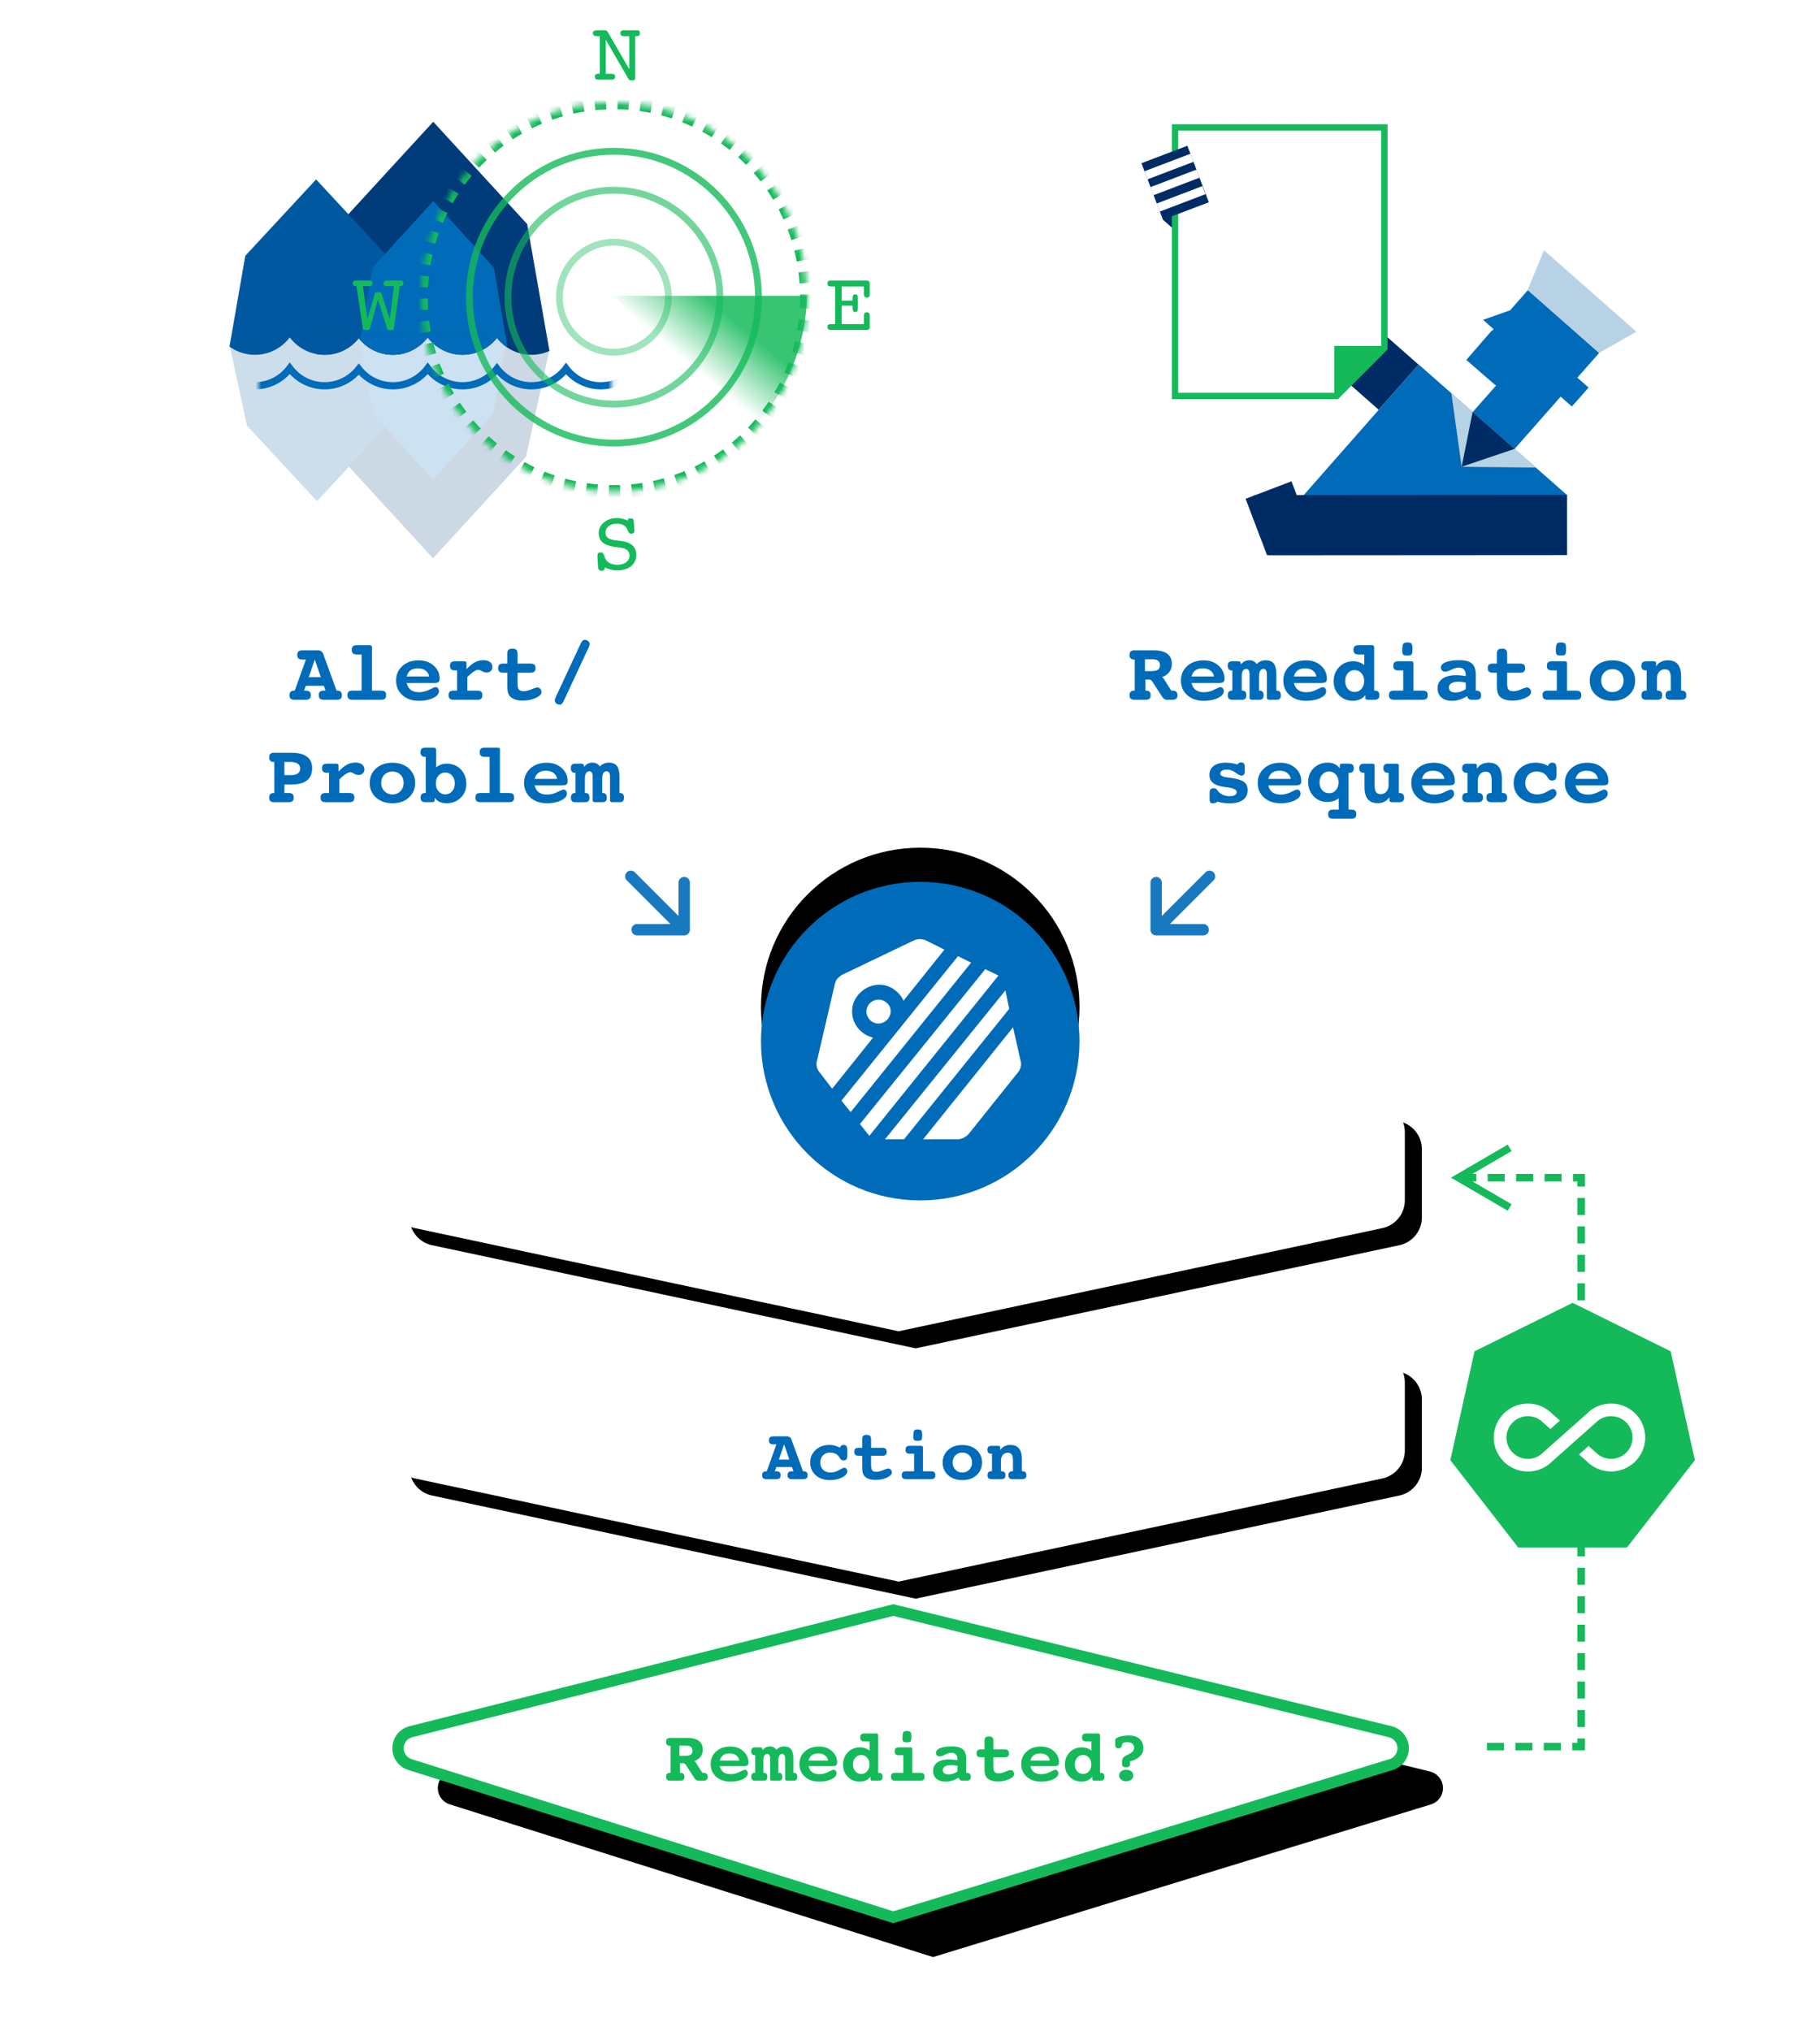 <svg xmlns="http://www.w3.org/2000/svg" xmlns:xlink="http://www.w3.org/1999/xlink" width="320" height="357" xmlns:v="https://vecta.io/nano"><style><![CDATA[.B{fill:#fff}.C{fill-rule:nonzero}.D{fill:#006bb8}.E{fill:#14ba5a}.F{stroke:#14ba5a}.G{stroke-width:1.267}]]></style><defs><path d="M12 0h168a5 5 0 0 1 5 5v11.982a5 5 0 0 1-3.958 4.89L96 40 10.958 21.872A5 5 0 0 1 7 16.982V5a5 5 0 0 1 5-5z" id="A"/><filter x="-19.4%" y="-86.2%" width="142.1%" height="287.5%" id="B"><feOffset dx="3" dy="3" in="SourceAlpha"/><feGaussianBlur stdDeviation="12"/><feColorMatrix values="0 0 0 0 0.035   0 0 0 0 0.2   0 0 0 0 0.314  0 0 0 0.2 0"/></filter><path d="M12 44h168a5 5 0 0 1 5 5v11.982a5 5 0 0 1-3.958 4.89L96 84 10.958 65.872A5 5 0 0 1 7 60.982V49a5 5 0 0 1 5-5z" id="C"/><path d="M95.058 89l87.362 21.382a3 3 0 0 1 .166 5.782L95.058 143l-84.977-26.844a3 3 0 0 1 .17-5.77L95.058 89z" id="D"/><filter x="-10.1%" y="-51.0%" width="127.3%" height="227.9%" id="E"><feMorphology radius="1" operator="dilate" in="SourceAlpha"/><feOffset dx="7" dy="7"/><feGaussianBlur stdDeviation="10"/><feComposite in2="SourceAlpha" operator="out"/><feColorMatrix values="0 0 0 0 0.035   0 0 0 0 0.2   0 0 0 0 0.314  0 0 0 0.11 0"/></filter><path id="F" d="M0 0h62.093v18.374H0z"/><ellipse id="G" cx="33.941" cy="34.235" rx="33.932" ry="34.235"/><mask id="H" x="0" y="0" width="67.863" height="68.47" class="B"><use xlink:href="#G"/></mask><linearGradient x1="38.773%" y1="50%" x2="68.262%" y2="25.142%" id="I"><stop stop-color="#14ba5a" stop-opacity="0" offset="0%"/><stop stop-color="#14ba5a" offset="100%"/></linearGradient><circle id="J" cx="28.8" cy="28" r="28"/><filter x="-56.2%" y="-67.0%" width="212.5%" height="212.5%" id="K"><feOffset dy="-6" in="SourceAlpha"/><feGaussianBlur stdDeviation="9.5"/><feColorMatrix values="0 0 0 0 0   0 0 0 0 0.42   0 0 0 0 0.722  0 0 0 0.113 0"/></filter><path id="L" d="M.32 0h53.76v55.68H.32z"/><path id="M" d="M.04.136c2.483 0 4.684 1.185 6.087 3.014C7.529 1.321 9.731.136 12.214.136s4.684 1.185 6.087 3.014C19.703 1.321 21.904.136 24.388.136c2.503 0 4.719 1.204 6.12 3.059C31.908 1.34 34.125.136 36.628.136a7.65 7.65 0 0 1 6.012 2.915C44.046 1.277 46.215.136 48.654.136c2.499 0 4.713 1.2 6.113 3.05 1.401-1.85 3.614-3.05 6.113-3.05a7.65 7.65 0 0 1 6.129 3.071c1.4-1.862 3.621-3.071 6.129-3.071 2.483 0 4.684 1.185 6.087 3.014C80.628 1.321 82.83.136 85.313.136S89.997 1.321 91.4 3.15C92.802 1.321 95.004.136 97.487.136c2.503 0 4.719 1.204 6.12 3.059 1.4-1.854 3.617-3.059 6.12-3.059 2.439 0 4.607 1.141 6.013 2.915 1.405-1.774 3.574-2.915 6.013-2.915 2.499 0 4.712 1.2 6.114 3.05 1.401-1.85 3.614-3.05 6.113-3.05 2.466 0 4.655 1.168 6.059 2.977 1.404-1.808 3.593-2.977 6.059-2.977 2.483 0 4.684 1.185 6.087 3.014 1.402-1.829 3.603-3.014 6.087-3.014s4.684 1.185 6.087 3.014c1.403-1.829 3.604-3.014 6.087-3.014 2.504 0 4.72 1.204 6.121 3.059 1.4-1.854 3.617-3.059 6.12-3.059 2.439 0 4.607 1.141 6.013 2.915 1.405-1.774 3.574-2.915 6.013-2.915 2.499 0 4.713 1.2 6.113 3.05 1.401-1.85 3.614-3.05 6.114-3.05"/></defs><g transform="translate(22)" fill="none" fill-rule="evenodd"><g transform="translate(40 194)" class="C"><use fill="#000" filter="url(#B)" xlink:href="#A"/><use xlink:href="#A" class="B"/><path d="M202.434 112.335v1.33h-3v-1.33h3zm5 0v1.33h-3v-1.33h3zm5 0v1.33h-3v-1.33h3zm4.231-.769v2.099h-2.231v-1.33h.901v-.769h1.33zm0-5v3h-1.33v-3h1.33zm0-5v3h-1.33v-3h1.33zm0-5v3h-1.33v-3h1.33zm0-5v3h-1.33v-3h1.33zm0-5v3h-1.33v-3h1.33zm0-5v3h-1.33v-3h1.33zm0-5v3h-1.33v-3h1.33zm0-5v3h-1.33v-3h1.33zm0-5v3h-1.33v-3h1.33zm0-5v3h-1.33v-3h1.33zm0-5v3h-1.33v-3h1.33zm0-5v3h-1.33v-3h1.33zm0-5v3h-1.33v-3h1.33zm0-5v3h-1.33v-3h1.33zm0-5v3h-1.33v-3h1.33zm0-5v3h-1.33v-3h1.33zm0-5v3h-1.33v-3h1.33zm0-5v3h-1.33v-3h1.33zm0-5v3h-1.33v-3h1.33zm-13.562-9.383l.669 1.149-6.874 4.003h.668v1.33h-.665l6.871 4.003-.669 1.149L193.116 13l9.986-5.817zm13.562 5.152v2.231h-1.33v-.901h-.769v-1.33h2.099zm-4.099 0v1.33h-3v-1.33h3zm-5 0v1.33h-3v-1.33h3zm-5 0v1.33h-3v-1.33h3z" class="E"/><use fill="#000" filter="url(#B)" xlink:href="#C"/><use xlink:href="#C" class="B"/><path d="M214.5 35l17.243 8.517L236 62.653 224.066 78H204.93L193 62.653l4.257-19.136z" class="E"/><path d="M221.276 52.711c-1.597 0-3.106.621-4.182 1.697l-7.798 6.922a3.73 3.73 0 0 1-2.662 1.098c-2.074 0-3.761-1.675-3.761-3.749s1.686-3.749 3.761-3.749a3.77 3.77 0 0 1 2.707 1.143l1.254 1.109 1.675-1.486-1.398-1.231c-1.131-1.131-2.64-1.753-4.238-1.753-3.306 0-5.99 2.684-5.99 5.968s2.684 5.968 5.99 5.968c1.597 0 3.106-.621 4.182-1.697l7.798-6.922a3.73 3.73 0 0 1 2.662-1.098c2.074 0 3.761 1.675 3.761 3.749s-1.686 3.749-3.761 3.749c-.998 0-1.952-.388-2.707-1.143l-1.265-1.12-1.675 1.486 1.409 1.242c1.131 1.12 2.629 1.742 4.238 1.742 3.306 0 5.99-2.673 5.99-5.968s-2.684-5.957-5.99-5.957h0z" class="B"/><use fill="#000" filter="url(#E)" xlink:href="#D"/><use stroke-width="2" xlink:href="#D" class="B F"/><path d="M57.545 119c.288 0 .492-.055.613-.165s.181-.29.181-.54c0-.224-.058-.395-.175-.511s-.289-.175-.517-.175h0-.102v-1.676h.597a.44.44 0 0 1 .241.073c.076.049.144.12.203.213h0l1.555 2.393.019.013c.161.25.385.375.673.375h.781c.288 0 .494-.055.619-.165s.187-.29.187-.54c0-.229-.062-.4-.187-.514s-.31-.171-.555-.171h0-.197l-1.035-1.638-.044-.063c-.106-.178-.214-.3-.324-.368.478-.165.845-.421 1.101-.768s.384-.757.384-1.231c0-.681-.231-1.197-.692-1.546s-1.14-.524-2.038-.524h0-2.926c-.279 0-.481.056-.606.168s-.187.291-.187.536c0 .224.059.397.178.517s.288.181.508.181h.108v4.735h-.108c-.224 0-.395.058-.511.175s-.175.287-.175.511c0 .25.061.43.184.54s.326.165.609.165h1.638zm.781-4.367h-.857v-1.796h1.066c.427 0 .737.071.93.213s.289.371.289.689-.106.551-.317.689-.582.206-1.111.206h0zm8.087 4.526c.868 0 1.595-.144 2.184-.432s.882-.631.882-1.028c0-.182-.05-.331-.149-.448a.48.48 0 0 0-.384-.175c-.106 0-.415.128-.927.384s-1.03.384-1.555.384-.945-.116-1.26-.349-.528-.584-.638-1.054h4.094c.377 0 .625-.047.746-.14s.181-.264.181-.514c0-.783-.3-1.444-.901-1.984s-1.358-.809-2.272-.809c-1.024 0-1.857.288-2.498.863s-.962 1.314-.962 2.215.321 1.646.962 2.222 1.474.863 2.498.863zm1.574-3.707h-3.421c.11-.415.306-.725.587-.93s.653-.308 1.114-.308c.478 0 .866.108 1.165.324s.483.521.555.914h0zM72.22 119c.25 0 .427-.054.533-.162s.159-.289.159-.543c0-.229-.05-.4-.149-.514s-.249-.171-.448-.171h0-.095v-2.222c0-.347.06-.616.181-.806a.56.56 0 0 1 .498-.286c.169 0 .296.07.381.209s.127.351.127.635h0v3.586c0 .085.034.151.102.2s.159.073.273.073h1.079c.25 0 .427-.054.533-.162s.159-.289.159-.543c0-.224-.051-.395-.152-.511s-.25-.175-.444-.175h0-.095v-2.222c0-.351.058-.621.175-.809s.28-.282.492-.282a.43.43 0 0 1 .387.209c.089.14.133.351.133.635h0v3.586c0 .085.032.151.095.2s.152.073.267.073h1.079c.25 0 .426-.054.53-.162s.156-.289.156-.543c0-.224-.05-.395-.149-.511s-.249-.175-.448-.175h0-.089v-2.406c0-.8-.127-1.37-.381-1.711s-.669-.511-1.244-.511c-.267 0-.516.05-.749.149s-.438.244-.616.435c-.135-.199-.294-.346-.476-.441s-.396-.143-.641-.143c-.271 0-.516.056-.736.168s-.408.276-.565.492c0-.199-.031-.333-.092-.403s-.179-.105-.352-.105h0-.857c-.25 0-.428.054-.536.162s-.162.285-.162.53c0 .224.052.397.156.517s.255.181.454.181h.089v3.085h-.089c-.199 0-.348.058-.448.175s-.149.287-.149.511c0 .25.053.43.159.54s.281.165.527.165h1.441zm9.794.159c.868 0 1.595-.144 2.184-.432s.882-.631.882-1.028c0-.182-.05-.331-.149-.448a.48.48 0 0 0-.384-.175c-.106 0-.415.128-.927.384s-1.03.384-1.555.384-.945-.116-1.26-.349-.528-.584-.638-1.054h4.094c.377 0 .625-.047.746-.14s.181-.264.181-.514c0-.783-.3-1.444-.901-1.984s-1.358-.809-2.272-.809c-1.024 0-1.857.288-2.498.863s-.962 1.314-.962 2.215.321 1.646.962 2.222 1.474.863 2.498.863zm1.574-3.707h-3.421c.11-.415.306-.725.587-.93s.653-.308 1.114-.308c.478 0 .866.108 1.165.324s.483.521.555.914h0zm5.561 3.707c.406 0 .772-.075 1.098-.225a2.02 2.02 0 0 0 .8-.651h0v.444c0 .085.033.151.098.2s.16.073.282.073h.971c.288 0 .492-.055.613-.165s.181-.29.181-.54c0-.224-.057-.395-.171-.511s-.286-.175-.514-.175h0-.108v-6.5c0-.161-.026-.271-.079-.33s-.151-.089-.295-.089h0-1.974c-.292 0-.499.055-.622.165s-.184.29-.184.54.061.424.184.536.33.168.622.168h.844v1.606a2.78 2.78 0 0 0-.784-.422c-.286-.099-.579-.149-.879-.149-.872 0-1.59.29-2.155.87s-.847 1.31-.847 2.19c0 .846.279 1.552.838 2.117s1.253.847 2.082.847zm.273-1.352a1.31 1.31 0 0 1-1.035-.467c-.271-.311-.406-.712-.406-1.203 0-.478.136-.873.409-1.184s.617-.467 1.031-.467a1.32 1.32 0 0 1 1.035.47c.275.313.413.707.413 1.181 0 .487-.136.887-.409 1.2s-.619.47-1.038.47zm8.036-5.554c.339 0 .553-.052.644-.156s.136-.371.136-.803c0-.449-.051-.732-.152-.851s-.307-.178-.616-.178c-.334 0-.55.074-.647.222s-.146.493-.146 1.035c0 .292.048.487.143.584s.308.146.638.146zM99.75 119c.288 0 .494-.055.619-.165s.187-.29.187-.54-.061-.421-.184-.527-.33-.159-.622-.159h0-1.365v-4.202c0-.085-.032-.151-.095-.2s-.154-.073-.273-.073h0-1.911c-.292 0-.497.053-.616.159s-.178.284-.178.533.061.428.184.536.326.162.609.162h.717v3.085h-1.365c-.296 0-.505.053-.625.159s-.181.281-.181.527.062.43.187.54.331.165.619.165h4.291zm4.5.159c.402 0 .8-.061 1.193-.184a4.37 4.37 0 0 0 1.117-.533c.068.212.153.358.257.438s.261.121.473.121h.597c.288 0 .494-.054.619-.162s.187-.285.187-.53c0-.224-.06-.397-.181-.517s-.295-.181-.524-.181h0-.102v-2.355c0-.829-.195-1.418-.584-1.765s-1.035-.521-1.936-.521c-.863 0-1.546.101-2.047.302s-.752.473-.752.816c0 .19.061.344.184.46s.284.175.482.175.522-.104.955-.311.79-.311 1.07-.311c.36 0 .632.099.816.298s.276.489.276.87h0v.121l-.768-.102-.647-.032c-.91 0-1.617.176-2.12.527s-.755.844-.755 1.479c0 .588.195 1.052.584 1.39s.925.508 1.606.508zm.514-1.276c-.317 0-.561-.065-.73-.194s-.254-.316-.254-.562c0-.275.132-.491.397-.647s.629-.235 1.095-.235a3.83 3.83 0 0 1 .495.035l.584.105v.978c-.25.178-.504.309-.762.394s-.533.127-.825.127zm8.652 1.244c.749 0 1.419-.134 2.009-.403s.885-.566.885-.892c0-.195-.062-.361-.187-.498s-.274-.206-.448-.206c-.152 0-.453.095-.901.286s-.838.286-1.168.286c-.351 0-.597-.085-.736-.254s-.209-.482-.209-.939h0v-1.625h1.936c.288 0 .494-.055.619-.165s.187-.29.187-.54-.061-.421-.184-.527-.33-.159-.622-.159h0-1.936v-1.485c0-.292-.06-.497-.181-.616s-.321-.178-.6-.178-.479.059-.6.178-.181.324-.181.616h0v1.485h-.597c-.292 0-.497.052-.616.156s-.178.28-.178.53.06.43.181.54.325.165.613.165h.597v1.765c0 .554.03.95.089 1.187s.159.44.298.609c.19.22.451.389.781.508s.713.178 1.149.178zm7.604.032c.868 0 1.595-.144 2.184-.432s.882-.631.882-1.028c0-.182-.05-.331-.149-.448a.48.48 0 0 0-.384-.175c-.106 0-.415.128-.927.384s-1.03.384-1.555.384-.945-.116-1.26-.349-.528-.584-.638-1.054h4.094c.377 0 .625-.047.746-.14s.181-.264.181-.514c0-.783-.3-1.444-.901-1.984s-1.358-.809-2.272-.809c-1.024 0-1.857.288-2.498.863s-.962 1.314-.962 2.215.321 1.646.962 2.222 1.474.863 2.498.863zm1.574-3.707h-3.421c.11-.415.306-.725.587-.93s.653-.308 1.114-.308c.478 0 .866.108 1.165.324s.483.521.555.914h0zm5.561 3.707c.406 0 .772-.075 1.098-.225a2.02 2.02 0 0 0 .8-.651h0v.444c0 .085.033.151.098.2s.16.073.282.073h.971c.288 0 .492-.055.613-.165s.181-.29.181-.54c0-.224-.057-.395-.171-.511s-.286-.175-.514-.175h0-.108v-6.5c0-.161-.026-.271-.079-.33s-.151-.089-.295-.089h0-1.974c-.292 0-.499.055-.622.165s-.184.29-.184.54.061.424.184.536.33.168.622.168h.844v1.606a2.78 2.78 0 0 0-.784-.422c-.286-.099-.579-.149-.879-.149-.872 0-1.59.29-2.155.87s-.847 1.31-.847 2.19c0 .846.279 1.552.838 2.117s1.253.847 2.082.847zm.273-1.352a1.31 1.31 0 0 1-1.035-.467c-.271-.311-.406-.712-.406-1.203 0-.478.136-.873.409-1.184s.617-.467 1.031-.467a1.32 1.32 0 0 1 1.035.47c.275.313.413.707.413 1.181 0 .487-.136.887-.409 1.2s-.619.47-1.038.47zm7.554-1.162c.22 0 .392-.05.517-.149s.187-.236.187-.409h0v-.495c.753-.19 1.332-.483 1.736-.879s.606-.869.606-1.419c0-.694-.223-1.242-.67-1.644s-1.057-.603-1.831-.603c-.681 0-1.259.08-1.733.241s-.711.358-.711.59h0v.806c0 .216.043.373.13.473s.221.149.403.149c.195 0 .341-.038.438-.114s.174-.237.229-.482c.042-.199.13-.329.263-.39s.365-.092.695-.092c.36 0 .643.09.851.27s.311.424.311.733c0 .436-.322.808-.965 1.117l-.413.209c-.288.152-.483.307-.587.463s-.156.391-.156.705h0v.375a.48.48 0 0 0 .187.4c.125.097.295.146.511.146zm.032 2.444c.368 0 .668-.094.898-.282s.346-.431.346-.727-.114-.543-.343-.727-.529-.276-.901-.276-.672.092-.898.276a.89.89 0 0 0-.34.727.9.9 0 0 0 .343.727c.229.188.527.282.895.282z" class="E"/><path d="M74.451 66c.288 0 .494-.055.619-.165s.187-.29.187-.54c0-.241-.062-.416-.187-.524s-.331-.162-.619-.162h0-.222l.273-.743h2.742l.26.743h-.222c-.292 0-.499.053-.622.159s-.184.281-.184.527c0 .254.061.435.184.543s.33.162.622.162h1.911c.288 0 .494-.055.619-.165s.187-.29.187-.54c0-.224-.059-.395-.178-.511s-.292-.175-.521-.175h0-.108l-2.012-5.51v-.019c-.152-.406-.417-.609-.793-.609h0-2.38c-.288 0-.494.055-.619.165s-.187.29-.187.54.062.423.187.533.331.165.619.165h.508l-1.701 4.735h-.108c-.229 0-.402.058-.521.175s-.178.287-.178.511c0 .25.061.43.184.54s.33.165.622.165h1.638zm2.336-3.447h-1.841l.92-2.679.92 2.679zm7.128 3.605c.829 0 1.546-.157 2.149-.47s.905-.669.905-1.066c0-.182-.052-.333-.156-.454s-.234-.181-.39-.181c-.11 0-.412.139-.905.416s-.989.416-1.489.416c-.55 0-.988-.161-1.314-.482s-.489-.747-.489-1.276c0-.504.158-.917.473-1.241s.72-.486 1.216-.486c.398 0 .734.069 1.009.206s.497.35.667.638c.118.203.231.341.336.413s.237.108.394.108c.22 0 .383-.061.489-.184s.159-.313.159-.571h0v-1.041c0-.339-.049-.577-.146-.714s-.26-.206-.489-.206c-.169 0-.308.041-.416.124s-.187.206-.238.371c-.305-.169-.611-.294-.92-.375s-.626-.121-.952-.121c-.965 0-1.765.294-2.399.882s-.952 1.325-.952 2.209c0 .906.321 1.646.962 2.222s1.474.863 2.498.863zm7.998-.032c.749 0 1.419-.134 2.009-.403s.885-.566.885-.892c0-.195-.062-.361-.187-.498s-.274-.206-.448-.206c-.152 0-.453.095-.901.286s-.838.286-1.168.286c-.351 0-.597-.085-.736-.254s-.209-.482-.209-.939h0V61.88h1.936c.288 0 .494-.055.619-.165s.187-.29.187-.54-.061-.421-.184-.527-.33-.159-.622-.159h0-1.936v-1.485c0-.292-.06-.497-.181-.616s-.321-.178-.6-.178-.479.059-.6.178-.181.324-.181.616h0v1.485H89c-.292 0-.497.052-.616.156s-.178.28-.178.53.06.43.181.54.325.165.613.165h.597v1.765c0 .554.03.95.089 1.187s.159.44.298.609c.19.22.451.389.781.508s.713.178 1.149.178zm7.446-6.875c.339 0 .553-.052.644-.156s.136-.371.136-.803c0-.449-.051-.732-.152-.851s-.307-.178-.616-.178c-.334 0-.55.074-.647.222s-.146.493-.146 1.035c0 .292.048.487.143.584s.308.146.638.146zM101.651 66c.288 0 .494-.055.619-.165s.187-.29.187-.54-.061-.421-.184-.527-.33-.159-.622-.159h0-1.365v-4.202c0-.085-.032-.151-.095-.2s-.154-.073-.273-.073h0-1.911c-.292 0-.497.053-.616.159s-.178.284-.178.533.061.428.184.536.326.162.609.162h.717v3.085H97.36c-.296 0-.505.053-.625.159s-.181.281-.181.527.062.43.187.54.331.165.619.165h4.291zm5.548.159c1.028 0 1.862-.288 2.501-.863s.958-1.316.958-2.222-.319-1.64-.958-2.215-1.473-.863-2.501-.863c-1.02 0-1.85.288-2.491.863s-.962 1.314-.962 2.215.319 1.646.958 2.222 1.471.863 2.495.863zm0-1.339c-.495 0-.902-.166-1.222-.498s-.479-.752-.479-1.26.16-.917.479-1.241.727-.486 1.222-.486.909.162 1.228.486.479.737.479 1.241-.161.928-.482 1.26-.73.498-1.225.498zM113.991 66c.284 0 .487-.055.609-.165s.184-.29.184-.54c0-.233-.059-.407-.178-.524s-.298-.175-.54-.175h0-.076v-1.834c0-.423.111-.763.333-1.019s.509-.384.86-.384c.33 0 .566.107.708.321s.213.574.213 1.082h0v1.834h-.076c-.241 0-.422.058-.543.175s-.181.291-.181.524c0 .25.062.43.187.54s.329.165.613.165h1.562c.288 0 .492-.055.613-.165s.181-.29.181-.54c0-.233-.059-.407-.178-.524s-.296-.175-.533-.175h0-.083v-2.12c0-.842-.166-1.468-.498-1.879s-.837-.616-1.514-.616a2.28 2.28 0 0 0-1.051.232c-.303.154-.551.384-.746.689h0v-.495c0-.089-.031-.157-.092-.203s-.151-.07-.27-.07h0-1.079c-.292 0-.499.055-.622.165s-.184.29-.184.54c0 .224.059.395.178.511s.292.175.521.175h.108v3.072h-.076c-.241 0-.421.058-.54.175s-.178.291-.178.524c0 .25.061.43.184.54s.326.165.609.165h1.574z" class="D"/></g><g transform="translate(0 21.4)"><g class="C"><path d="M54.173 0l16.514 17.989 3.92 22.29a7.61 7.61 0 0 1-3.169.686c-2.466 0-4.655-1.168-6.059-2.977-1.404 1.808-3.593 2.977-6.059 2.977-2.499 0-4.712-1.2-6.113-3.05-1.402 1.85-3.614 3.05-6.114 3.05-2.439 0-4.608-1.141-6.013-2.915-1.406 1.774-3.574 2.915-6.013 2.915-.487 0-.964-.046-1.425-.133l4.017-22.844L54.173 0z" fill="#003b7a"/><path d="M33.581 10.138l12.449 13.42 2.994 17.162c-.616.161-1.263.246-1.93.246-2.439 0-4.608-1.141-6.013-2.915-1.406 1.774-3.574 2.915-6.013 2.915-2.503 0-4.72-1.204-6.12-3.059-1.401 1.854-3.617 3.059-6.12 3.059a7.61 7.61 0 0 1-4.48-1.45l2.784-15.958 12.448-13.42z" fill="#0058a0"/><path d="M54.173 13.939l10.671 11.707 2.383 14.055a7.75 7.75 0 0 1-1.847-1.713c-1.404 1.808-3.593 2.977-6.059 2.977-2.499 0-4.712-1.2-6.113-3.05-1.402 1.85-3.614 3.05-6.114 3.05-2.291 0-4.344-1.007-5.749-2.6l2.158-12.719 10.67-11.707z" class="D"/><g opacity=".2"><path fill="#003b7a" d="M54.128 76.727L37.78 58.918 33.742 37.21h29.459l11.405 2.901-4.129 18.808z"/><path fill="#0058a0" d="M33.742 66.691L21.418 53.405l-3.07-14.215 8.554-1.981H49.11l-3.044 16.195z"/><path d="M54.128 62.928l-10.563-11.59-2.609-14.128h26.345l-2.609 14.128z" class="D"/></g></g><g transform="translate(23.443 33.975)"><mask id="N" class="B"><use xlink:href="#F"/></mask><g mask="url(#N)" class="G"><g transform="matrix(1 0 0 -1 -98.102 12.566)"><g stroke="#006bb8"><use xlink:href="#M"/></g></g></g></g><g transform="translate(0 39.678)"><mask id="O" class="B"><use xlink:href="#H" href="#F"/></mask><g mask="url(#O)" class="G"><g transform="matrix(1 0 0 -1 -98.102 12.566)"><g stroke="#006bb8"><use xlink:href="#M"/></g></g></g></g></g><g class="C"><g transform="translate(40)"><g transform="translate(12 18)"><g class="F"><g stroke-width="1.2"><ellipse opacity=".4" cx="33.941" cy="34.235" rx="9.579" ry="9.671"/><ellipse opacity=".6" cx="33.941" cy="34.235" rx="18.628" ry="18.8"/><ellipse opacity=".8" cx="33.941" cy="34.235" rx="25.414" ry="25.647"/></g><use mask="url(#H)" stroke-width="2.4" stroke-dasharray="2.016" xlink:href="#G"/></g><path d="M67.868 34c-.152 9.372-4.036 17.829-10.218 23.922L33.941 34z" fill="url(#I)" opacity=".85"/></g><path d="M49.126 14.117c.239 0 .392-.027.458-.081s.099-.151.099-.293h0V6.368h.088c.278 0 .47-.039.575-.117s.157-.215.157-.41c0-.176-.043-.308-.128-.396s-.216-.132-.392-.132h0-2.102c-.327 0-.542.038-.645.114s-.154.214-.154.414c0 .181.06.314.179.399s.311.128.575.128h.806v5.786l-3.691-6.372c-.122-.21-.228-.341-.319-.392s-.248-.077-.472-.077h0-.688l-.293.007-.146.007c-.278 0-.48.04-.604.121s-.187.211-.187.392c0 .195.072.332.216.41s.421.117.831.117h.183v6.599h-.139c-.288 0-.482.035-.582.106s-.15.204-.15.399c0 .176.044.308.132.396s.22.132.396.132h2.175c.356 0 .587-.038.692-.114s.157-.214.157-.414c0-.181-.056-.31-.168-.388s-.3-.117-.564-.117h0-.916V6.983l3.896 6.716c.132.225.226.35.282.377s.204.04.443.04zM90.412 58a.49.49 0 0 0 .374-.139c.088-.093.132-.227.132-.403h0v-1.846c0-.278-.038-.468-.114-.568s-.206-.15-.392-.15c-.2 0-.338.054-.414.161s-.114.349-.114.725h0v1.187h-3.896v-3.245h1.919v.256c0 .337.033.564.099.681s.187.176.363.176.298-.051.366-.154.103-.337.103-.703h0v-1.362c0-.361-.033-.597-.099-.707s-.184-.165-.355-.165-.299.051-.37.154-.106.286-.106.549h0v.388h-1.919v-2.468h3.896v1.047c0 .376.038.618.114.725s.214.161.414.161c.19 0 .322-.049.396-.146s.11-.273.11-.527h0v-1.729c0-.19-.043-.336-.128-.436s-.211-.15-.377-.15h0-6.379c-.186 0-.323.043-.414.128s-.135.219-.135.399c0 .2.055.338.165.414s.348.114.714.114h.469v6.599h-.469c-.376 0-.616.035-.721.106s-.157.204-.157.399c0 .176.045.308.135.396s.223.132.399.132h6.394zM2.651 58c.122 0 .21-.02.264-.059s.098-.12.132-.242h0l1.406-5.054 1.589 5.039c.044.122.095.205.154.249s.144.066.256.066h.52c.093 0 .16-.024.201-.073s.07-.149.084-.3h0l1.04-7.324h.088c.186 0 .325-.04.417-.121s.139-.204.139-.37a.52.52 0 0 0-.125-.355c-.083-.095-.178-.143-.286-.143h0-2.366c-.273 0-.46.037-.56.11s-.15.203-.15.388c0 .171.052.295.157.374s.27.117.494.117h1.15l-.718 5.823-1.428-4.409c-.044-.132-.096-.22-.157-.264s-.162-.066-.304-.066h0-.33c-.146 0-.248.021-.304.062s-.106.14-.15.297h0l-1.26 4.38-.791-5.823h1.033c.22 0 .382-.039.487-.117s.157-.203.157-.374c0-.186-.05-.315-.15-.388s-.284-.11-.553-.11h0-2.37a.36.36 0 0 0-.286.139c-.078.093-.117.212-.117.359 0 .161.048.283.143.366s.238.125.428.125h.088l1.113 7.31c.02.166.052.272.099.319s.118.07.216.07h.549zm41.121 42.33c.19 0 .33-.043.417-.128s.144-.238.168-.458c.391.176.759.305 1.106.388s.696.125 1.047.125c1.021 0 1.836-.248 2.446-.743s.916-1.154.916-1.974c0-.693-.215-1.244-.645-1.652s-1.069-.668-1.919-.78h0l-1.172-.146c-.566-.078-.988-.225-1.263-.439s-.414-.508-.414-.879c0-.474.184-.857.553-1.15s.848-.439 1.439-.439c.386 0 .73.066 1.033.198s.535.32.696.564a2.01 2.01 0 0 1 .205.461c.142.361.342.542.601.542.176 0 .313-.048.41-.143s.146-.228.146-.399h0v-.073l-.103-1.531c-.02-.239-.071-.391-.154-.454s-.232-.095-.447-.095c-.166 0-.283.027-.352.081s-.107.151-.117.293c-.376-.151-.713-.262-1.011-.333s-.581-.106-.85-.106c-.923 0-1.693.254-2.311.762s-.927 1.135-.927 1.882c0 .708.232 1.257.696 1.648s1.201.657 2.212.798h0l1.084.146c.464.068.817.22 1.058.454s.363.544.363.93c0 .464-.197.845-.59 1.143s-.905.447-1.534.447c-.513 0-.953-.093-1.322-.278s-.638-.449-.809-.791a2.73 2.73 0 0 1-.168-.476c-.127-.42-.337-.63-.63-.63-.21 0-.36.049-.45.146s-.135.264-.135.498h0v.132l.095 1.699c.015.269.072.463.172.582s.253.179.458.179z" class="E"/></g><g class="D"><path d="M31.713 123c.332 0 .57-.063.714-.19s.216-.334.216-.623c0-.278-.072-.48-.216-.604s-.382-.187-.714-.187h0-.256l.315-.857h3.164l.3.857h-.256c-.337 0-.576.061-.718.183s-.212.325-.212.608c0 .293.071.502.212.626s.381.187.718.187h2.205c.332 0 .57-.063.714-.19s.216-.334.216-.623c0-.259-.068-.455-.205-.59s-.337-.201-.601-.201h0-.125l-2.322-6.357v-.022c-.176-.469-.481-.703-.916-.703h0H31.2c-.332 0-.57.063-.714.19s-.216.334-.216.623.072.488.216.615.382.19.714.19h.586l-1.963 5.464h-.125c-.264 0-.464.067-.601.201s-.205.331-.205.59c0 .288.071.496.212.623s.381.19.718.19h1.89zm2.695-3.977h-2.124l1.062-3.091 1.062 3.091zM44.97 123c.332 0 .568-.063.707-.19s.209-.334.209-.623-.068-.486-.205-.608-.374-.183-.71-.183h0-1.575v-7.668c0-.098-.038-.175-.114-.231s-.182-.084-.319-.084h0-2.19c-.337 0-.576.063-.718.19s-.212.334-.212.623.072.49.216.619.382.194.714.194h.806v6.357h-1.575c-.337 0-.573.06-.707.179s-.201.323-.201.612.07.496.209.623.372.19.699.19h4.966zm6.665.183c1.001 0 1.841-.166 2.52-.498s1.018-.728 1.018-1.187c0-.21-.057-.382-.172-.516s-.262-.201-.443-.201c-.122 0-.479.148-1.069.443s-1.189.443-1.794.443-1.09-.134-1.454-.403-.609-.674-.736-1.216h4.724c.435 0 .721-.054.861-.161s.209-.305.209-.593c0-.903-.347-1.666-1.04-2.289s-1.567-.934-2.622-.934c-1.182 0-2.142.332-2.882.996s-1.11 1.516-1.11 2.556.37 1.899 1.11 2.563 1.7.996 2.882.996zm1.816-4.277h-3.948c.127-.479.353-.836.677-1.073s.753-.355 1.285-.355c.552 0 1 .125 1.344.374a1.6 1.6 0 0 1 .641 1.055h0zM61.896 123c.332 0 .568-.063.707-.19s.209-.334.209-.623-.07-.486-.209-.608-.375-.183-.707-.183h0-1.729v-2.373c.435-.439.811-.764 1.128-.974s.593-.315.828-.315c.117 0 .326.081.626.242s.56.242.78.242c.308 0 .559-.092.754-.275s.293-.416.293-.699c0-.366-.142-.658-.425-.875s-.667-.326-1.15-.326a3.14 3.14 0 0 0-1.49.366c-.461.244-.958.652-1.49 1.223h0v-1.084c0-.098-.037-.175-.11-.231s-.176-.084-.308-.084h0-1.56c-.342 0-.58.061-.714.183s-.201.327-.201.615.07.494.209.619.375.187.707.187h.315v3.56h-.557c-.342 0-.582.061-.721.183s-.209.325-.209.608.071.496.212.623.381.19.718.19h4.094zm7.969.146c.864 0 1.637-.155 2.318-.465s1.022-.653 1.022-1.029c0-.225-.072-.416-.216-.575s-.316-.238-.516-.238c-.176 0-.522.11-1.04.33s-.967.33-1.348.33c-.405 0-.688-.098-.85-.293s-.242-.557-.242-1.084h0v-1.875h2.234c.332 0 .57-.063.714-.19s.216-.334.216-.623-.071-.486-.212-.608-.381-.183-.718-.183h0-2.234v-1.714c0-.337-.07-.574-.209-.71s-.37-.205-.692-.205-.553.068-.692.205-.209.374-.209.71h0v1.714h-.688c-.337 0-.574.06-.71.179s-.205.323-.205.612.07.496.209.623.375.19.707.19h.688v2.036c0 .64.034 1.096.103 1.37s.183.508.344.703c.22.254.52.449.901.586s.823.205 1.326.205zm6.541.71a.54.54 0 0 0 .396-.168c.112-.112.234-.312.366-.601h0l4.292-9.192a3.2 3.2 0 0 0 .168-.41.97.97 0 0 0 .044-.278.65.65 0 0 0-.264-.527.92.92 0 0 0-.593-.212.54.54 0 0 0-.396.168c-.112.112-.237.317-.374.615h0l-4.299 9.207c-.132.298-.198.518-.198.659 0 .21.087.386.26.527s.372.212.597.212zM28.758 141c.313 0 .537-.063.674-.19s.205-.334.205-.623-.067-.486-.201-.608-.36-.183-.677-.183h0-.754v-1.501h1.245c1.201 0 2.107-.242 2.717-.725s.916-1.196.916-2.139c0-.894-.306-1.57-.919-2.029s-1.517-.688-2.714-.688h0-3.025c-.317 0-.547.065-.688.194s-.212.336-.212.619c0 .259.067.458.201.597s.326.209.575.209h.125v5.464h-.125c-.254 0-.447.067-.579.201s-.198.331-.198.59c0 .288.07.496.209.623s.37.19.692.19h2.534zm.286-4.753h-1.04v-2.314h1.04c.557 0 .985.099 1.285.297s.45.48.45.846c0 .391-.145.684-.436.879s-.724.293-1.3.293h0zM39.392 141c.332 0 .568-.063.707-.19s.209-.334.209-.623-.07-.486-.209-.608-.375-.183-.707-.183h0-1.729v-2.373c.435-.439.811-.764 1.128-.974s.593-.315.828-.315c.117 0 .326.081.626.242s.56.242.78.242c.308 0 .559-.092.754-.275s.293-.416.293-.699c0-.366-.142-.658-.425-.875s-.667-.326-1.15-.326a3.14 3.14 0 0 0-1.49.366c-.461.244-.958.652-1.49 1.223h0v-1.084c0-.098-.037-.175-.11-.231s-.176-.084-.308-.084h0-1.56c-.342 0-.58.061-.714.183s-.201.327-.201.615.07.494.209.619.375.187.707.187h.315v3.56h-.557c-.342 0-.582.061-.721.183s-.209.325-.209.608.071.496.212.623.381.19.718.19h4.094zm7.603.183c1.187 0 2.148-.332 2.886-.996s1.106-1.519 1.106-2.563-.369-1.892-1.106-2.556-1.699-.996-2.886-.996c-1.177 0-2.135.332-2.875.996s-1.11 1.516-1.11 2.556.369 1.899 1.106 2.563 1.697.996 2.878.996zm0-1.545c-.571 0-1.041-.192-1.41-.575s-.553-.868-.553-1.454.184-1.058.553-1.432.839-.56 1.41-.56 1.049.187 1.417.56.553.851.553 1.432-.186 1.071-.557 1.454-.842.575-1.414.575zm9.514 1.545c1.001 0 1.831-.321 2.49-.963a3.21 3.21 0 0 0 .989-2.399c0-1.05-.323-1.91-.97-2.582s-1.478-1.007-2.494-1.007c-.352 0-.688.059-1.011.176s-.601.278-.835.483h0v-2.996c0-.171-.035-.294-.106-.37s-.184-.114-.341-.114h0-1.37c-.337 0-.576.063-.718.19s-.212.334-.212.623c0 .264.07.465.209.604s.341.209.604.209h.117v6.357h-.117c-.264 0-.463.067-.597.201s-.201.331-.201.59c0 .293.07.502.209.626s.375.187.707.187h1.128c.137 0 .243-.028.319-.084s.114-.133.114-.231h0v-.483a2.07 2.07 0 0 0 .853.736c.349.164.76.245 1.234.245zm-.212-1.56a1.51 1.51 0 0 1-1.194-.538c-.312-.359-.469-.822-.469-1.388 0-.552.157-1.007.472-1.366s.712-.538 1.19-.538a1.52 1.52 0 0 1 1.194.542c.317.361.476.815.476 1.362 0 .562-.157 1.023-.472 1.384a1.52 1.52 0 0 1-1.198.542zM67.473 141c.332 0 .568-.063.707-.19s.209-.334.209-.623-.068-.486-.205-.608-.374-.183-.71-.183h0-1.575v-7.668c0-.098-.038-.175-.114-.231s-.182-.084-.319-.084h0-2.19c-.337 0-.576.063-.718.19s-.212.334-.212.623.072.49.216.619.382.194.714.194h.806v6.357h-1.575c-.337 0-.573.06-.707.179s-.201.323-.201.612.07.496.209.623.372.19.699.19h4.966zm6.665.183c1.001 0 1.841-.166 2.52-.498s1.018-.728 1.018-1.187c0-.21-.057-.382-.172-.516s-.262-.201-.443-.201c-.122 0-.479.148-1.069.443s-1.189.443-1.794.443-1.09-.134-1.454-.403-.609-.674-.736-1.216h4.724c.435 0 .721-.054.861-.161s.209-.305.209-.593c0-.903-.347-1.666-1.04-2.289s-1.567-.934-2.622-.934c-1.182 0-2.142.332-2.882.996s-1.11 1.516-1.11 2.556.37 1.899 1.11 2.563 1.7.996 2.882.996zm1.816-4.277h-3.948c.127-.479.353-.836.677-1.073s.753-.355 1.285-.355c.552 0 1 .125 1.344.374a1.6 1.6 0 0 1 .641 1.055h0zM80.84 141c.288 0 .493-.062.615-.187s.183-.333.183-.626c0-.264-.057-.461-.172-.593s-.287-.198-.516-.198h0-.11v-2.563c0-.4.07-.71.209-.93s.331-.33.575-.33a.48.48 0 0 1 .439.242c.098.161.146.405.146.732h0v4.138c0 .098.039.175.117.231s.183.084.315.084h1.245c.288 0 .493-.062.615-.187s.183-.333.183-.626c0-.259-.059-.455-.176-.59s-.288-.201-.513-.201h0-.11v-2.563c0-.405.067-.717.201-.934s.323-.326.568-.326c.195 0 .344.081.447.242s.154.405.154.732h0v4.138c0 .098.037.175.11.231s.176.084.308.084h1.245c.288 0 .492-.062.612-.187s.179-.333.179-.626c0-.259-.057-.455-.172-.59s-.287-.201-.516-.201h0-.103v-2.776c0-.923-.146-1.581-.439-1.974s-.771-.59-1.436-.59c-.308 0-.596.057-.864.172s-.505.282-.71.502c-.156-.229-.339-.399-.549-.509s-.457-.165-.74-.165c-.312 0-.596.065-.85.194s-.471.319-.652.568c0-.229-.035-.385-.106-.465s-.206-.121-.406-.121h0-.989c-.288 0-.494.062-.619.187s-.187.328-.187.612c0 .259.06.458.179.597s.294.209.524.209h.103v3.56h-.103c-.229 0-.402.067-.516.201s-.172.331-.172.59c0 .288.061.496.183.623s.325.19.608.19h1.663z"/><path d="M5.543 6.922a1 1 0 0 1 1.327-.078l.087.078 7.673 7.674.002-5.863a1 1 0 0 1 .875-.992l.125-.008a1 1 0 0 1 .992.875l.008.125v8.278a1 1 0 0 1-.875.992l-.125.008H7.353a1 1 0 0 1-.125-1.992l.125-.008h5.864L5.543 8.336a1 1 0 0 1 0-1.414zm0 103.156a1 1 0 0 0 1.327.078l.087-.078 7.673-7.674.002 5.863a1 1 0 0 0 .875.992l.125.008a1 1 0 0 0 .992-.875l.008-.125v-8.278a1 1 0 0 0-.875-.992l-.125-.008H7.353a1 1 0 0 0-.125 1.992l.125.008h5.864l-7.674 7.675a1 1 0 0 0 0 1.414z" transform="matrix(0 1 -1 0 198.289 147.789)" opacity=".9"/><path d="M179.398 123c.332 0 .568-.063.707-.19s.209-.334.209-.623c0-.259-.067-.455-.201-.59s-.333-.201-.597-.201h0-.117v-1.934h.688a.51.51 0 0 1 .278.084c.088.056.166.138.234.245h0l1.794 2.761.022.015c.186.288.444.432.776.432h.901c.332 0 .57-.063.714-.19s.216-.334.216-.623c0-.264-.072-.461-.216-.593s-.358-.198-.641-.198h0-.227l-1.194-1.89-.051-.073c-.122-.205-.247-.347-.374-.425.552-.19.975-.486 1.271-.886s.443-.874.443-1.421c0-.786-.266-1.381-.798-1.783s-1.316-.604-2.351-.604h0-3.376c-.322 0-.555.065-.699.194s-.216.336-.216.619c0 .259.068.458.205.597s.332.209.586.209h.125v5.464h-.125c-.259 0-.455.067-.59.201s-.201.331-.201.59c0 .288.071.496.212.623s.376.19.703.19h1.89zm.901-5.039h-.989v-2.073h1.23c.493 0 .851.082 1.073.245s.333.428.333.795-.122.636-.366.795-.671.238-1.282.238h0zm9.331 5.222c1.001 0 1.841-.166 2.52-.498s1.018-.728 1.018-1.187c0-.21-.057-.382-.172-.516s-.262-.201-.443-.201c-.122 0-.479.148-1.069.443s-1.189.443-1.794.443-1.09-.134-1.454-.403-.609-.674-.736-1.216h4.724c.435 0 .721-.054.861-.161s.209-.305.209-.593c0-.903-.347-1.666-1.04-2.289s-1.567-.934-2.622-.934c-1.182 0-2.142.332-2.882.996s-1.11 1.516-1.11 2.556.37 1.899 1.11 2.563 1.7.996 2.882.996zm1.816-4.277h-3.948c.127-.479.353-.836.677-1.073s.753-.355 1.285-.355c.552 0 1 .125 1.344.374a1.6 1.6 0 0 1 .641 1.055h0zm4.885 4.094c.288 0 .493-.062.615-.187s.183-.333.183-.626c0-.264-.057-.461-.172-.593s-.287-.198-.516-.198h0-.11v-2.563c0-.4.07-.71.209-.93s.331-.33.575-.33a.48.48 0 0 1 .439.242c.098.161.146.405.146.732h0v4.138c0 .098.039.175.117.231s.183.084.315.084h1.245c.288 0 .493-.062.615-.187s.183-.333.183-.626c0-.259-.059-.455-.176-.59s-.288-.201-.513-.201h0-.11v-2.563c0-.405.067-.717.201-.934s.323-.326.568-.326c.195 0 .344.081.447.242s.154.405.154.732h0v4.138c0 .098.037.175.11.231s.176.084.308.084h1.245c.288 0 .492-.062.612-.187s.179-.333.179-.626c0-.259-.057-.455-.172-.59s-.287-.201-.516-.201h0-.103v-2.776c0-.923-.146-1.581-.439-1.974s-.771-.59-1.436-.59c-.308 0-.596.057-.864.172s-.505.282-.71.502c-.156-.229-.339-.399-.549-.509s-.457-.165-.74-.165c-.312 0-.596.065-.85.194s-.471.319-.652.568c0-.229-.035-.385-.106-.465s-.206-.121-.406-.121h0-.989c-.288 0-.494.062-.619.187s-.187.328-.187.612c0 .259.06.458.179.597s.294.209.524.209h.103v3.56h-.103c-.229 0-.402.067-.516.201s-.172.331-.172.59c0 .288.061.496.183.623s.325.19.608.19h1.663zm11.301.183c1.001 0 1.841-.166 2.52-.498s1.018-.728 1.018-1.187c0-.21-.057-.382-.172-.516s-.262-.201-.443-.201c-.122 0-.479.148-1.069.443s-1.189.443-1.794.443-1.09-.134-1.454-.403-.609-.674-.736-1.216h4.724c.435 0 .721-.054.861-.161s.209-.305.209-.593c0-.903-.347-1.666-1.04-2.289s-1.567-.934-2.622-.934c-1.182 0-2.142.332-2.882.996s-1.11 1.516-1.11 2.556.37 1.899 1.11 2.563 1.7.996 2.882.996zm1.816-4.277h-3.948c.127-.479.353-.836.677-1.073s.753-.355 1.285-.355c.552 0 1 .125 1.344.374a1.6 1.6 0 0 1 .641 1.055h0zm6.416 4.277c.469 0 .891-.087 1.267-.26s.684-.424.923-.751h0v.513c0 .098.038.175.114.231a.54.54 0 0 0 .326.084h1.121c.332 0 .568-.063.707-.19s.209-.334.209-.623c0-.259-.066-.455-.198-.59s-.33-.201-.593-.201h0-.125v-7.5c0-.186-.031-.312-.092-.381s-.175-.103-.341-.103h0-2.278c-.337 0-.576.063-.718.19s-.212.334-.212.623.071.49.212.619.381.194.718.194h.974v1.853c-.273-.21-.575-.372-.905-.487s-.668-.172-1.014-.172c-1.006 0-1.835.334-2.487 1.003s-.978 1.511-.978 2.527c0 .977.322 1.791.967 2.443s1.445.978 2.402.978zm.315-1.56a1.51 1.51 0 0 1-1.194-.538c-.312-.359-.469-.822-.469-1.388 0-.552.157-1.007.472-1.366s.712-.538 1.19-.538a1.52 1.52 0 0 1 1.194.542c.317.361.476.815.476 1.362 0 .562-.157 1.023-.472 1.384a1.52 1.52 0 0 1-1.198.542zm9.272-6.409c.391 0 .638-.06.743-.179s.157-.428.157-.927c0-.518-.059-.845-.176-.981s-.354-.205-.71-.205c-.386 0-.635.085-.747.256s-.168.569-.168 1.194c0 .337.055.562.165.674s.355.168.736.168zm2.644 7.786c.332 0 .57-.063.714-.19s.216-.334.216-.623-.071-.486-.212-.608-.381-.183-.718-.183h0-1.575v-4.849c0-.098-.037-.175-.11-.231s-.178-.084-.315-.084h0-2.205c-.337 0-.574.061-.71.183s-.205.327-.205.615.071.494.212.619.376.187.703.187h.828v3.56h-1.575c-.342 0-.582.061-.721.183s-.209.325-.209.608.072.496.216.623.382.19.714.19h4.951zm5.193.183a4.6 4.6 0 0 0 1.377-.212 5.04 5.04 0 0 0 1.289-.615c.078.244.177.413.297.505s.302.139.546.139h.688c.332 0 .57-.062.714-.187s.216-.328.216-.612c0-.259-.07-.458-.209-.597s-.341-.209-.604-.209h0-.117v-2.717c0-.957-.225-1.636-.674-2.036s-1.194-.601-2.234-.601c-.996 0-1.783.116-2.362.348s-.868.546-.868.941c0 .22.071.397.212.531s.327.201.557.201.602-.12 1.102-.359.912-.359 1.234-.359c.415 0 .729.115.941.344s.319.564.319 1.003h0v.139l-.886-.117-.747-.037c-1.05 0-1.865.203-2.446.608s-.872.974-.872 1.707c0 .679.225 1.213.674 1.604s1.067.586 1.853.586zm.593-1.472c-.366 0-.647-.074-.842-.223s-.293-.365-.293-.648c0-.317.153-.566.458-.747s.726-.271 1.263-.271a4.42 4.42 0 0 1 .571.04l.674.121v1.128a3.28 3.28 0 0 1-.879.454c-.298.098-.615.146-.952.146zm9.983 1.436c.864 0 1.637-.155 2.318-.465s1.022-.653 1.022-1.029c0-.225-.072-.416-.216-.575s-.316-.238-.516-.238c-.176 0-.522.11-1.04.33s-.967.33-1.348.33c-.405 0-.688-.098-.85-.293s-.242-.557-.242-1.084h0v-1.875h2.234c.332 0 .57-.063.714-.19s.216-.334.216-.623-.071-.486-.212-.608-.381-.183-.718-.183h0-2.234v-1.714c0-.337-.07-.574-.209-.71s-.37-.205-.692-.205-.553.068-.692.205-.209.374-.209.71h0v1.714h-.688c-.337 0-.574.06-.71.179s-.205.323-.205.612.07.496.209.623.375.19.707.19h.688v2.036c0 .64.034 1.096.103 1.37s.183.508.344.703c.22.254.52.449.901.586s.823.205 1.326.205zm8.591-7.932c.391 0 .638-.06.743-.179s.157-.428.157-.927c0-.518-.059-.845-.176-.981s-.354-.205-.71-.205c-.386 0-.635.085-.747.256s-.168.569-.168 1.194c0 .337.055.562.165.674s.355.168.736.168zm2.644 7.786c.332 0 .57-.063.714-.19s.216-.334.216-.623-.071-.486-.212-.608-.381-.183-.718-.183h0-1.575v-4.849c0-.098-.037-.175-.11-.231s-.178-.084-.315-.084h0-2.205c-.337 0-.574.061-.71.183s-.205.327-.205.615.071.494.212.619.376.187.703.187h.828v3.56h-1.575c-.342 0-.582.061-.721.183s-.209.325-.209.608.072.496.216.623.382.19.714.19h4.951zm6.401.183c1.187 0 2.148-.332 2.886-.996s1.106-1.519 1.106-2.563-.369-1.892-1.106-2.556-1.699-.996-2.886-.996c-1.177 0-2.135.332-2.875.996s-1.11 1.516-1.11 2.556.369 1.899 1.106 2.563 1.697.996 2.878.996zm0-1.545c-.571 0-1.041-.192-1.41-.575s-.553-.868-.553-1.454.184-1.058.553-1.432.839-.56 1.41-.56 1.049.187 1.417.56.553.851.553 1.432-.186 1.071-.557 1.454-.842.575-1.414.575zm7.837 1.362c.327 0 .562-.063.703-.19s.212-.334.212-.623c0-.269-.068-.47-.205-.604s-.344-.201-.623-.201h0-.088v-2.117c0-.488.128-.88.385-1.176s.587-.443.992-.443c.381 0 .653.123.817.37s.245.663.245 1.249h0v2.117h-.088c-.278 0-.487.067-.626.201s-.209.336-.209.604c0 .288.072.496.216.623s.38.19.707.19h1.802c.332 0 .568-.063.707-.19s.209-.334.209-.623c0-.269-.068-.47-.205-.604s-.342-.201-.615-.201h0-.095v-2.446c0-.972-.192-1.694-.575-2.168s-.966-.71-1.747-.71c-.459 0-.863.089-1.212.267s-.636.443-.861.795h0v-.571c0-.103-.035-.181-.106-.234s-.175-.081-.311-.081h0-1.245c-.337 0-.576.063-.718.19s-.212.334-.212.623c0 .259.068.455.205.59s.337.201.601.201h.125v3.545h-.088c-.278 0-.486.067-.623.201s-.205.336-.205.604c0 .288.071.496.212.623s.376.19.703.19h1.816zm-75.106 18.198c1.001 0 1.774-.201 2.318-.604s.817-.973.817-1.71c0-.63-.206-1.105-.619-1.425s-1.171-.56-2.274-.721l-.601-.073c-.879-.117-1.318-.347-1.318-.688 0-.22.105-.392.315-.516s.505-.187.886-.187c.488 0 .975.175 1.461.524s.829.524 1.029.524.347-.057.454-.172.161-.277.161-.487h0v-.901c0-.249-.052-.436-.157-.56s-.258-.187-.458-.187c-.142 0-.27.029-.385.088s-.223.149-.326.271a7.32 7.32 0 0 0-1.029-.238 6.45 6.45 0 0 0-.978-.077c-.923 0-1.633.188-2.131.564s-.747.908-.747 1.597c0 .581.208 1.044.623 1.388s1.047.575 1.897.692l.586.081c1.128.151 1.692.425 1.692.82 0 .22-.105.398-.315.535s-.491.205-.842.205c-.405 0-.767-.054-1.084-.161s-.596-.269-.835-.483c-.073-.073-.164-.186-.271-.337-.181-.278-.415-.417-.703-.417-.264 0-.449.067-.557.201s-.161.363-.161.685h0v.974c0 .308.043.518.128.63s.233.168.443.168a1.15 1.15 0 0 0 .414-.077 1.55 1.55 0 0 0 .392-.223c.337.098.686.172 1.047.223s.737.077 1.128.077zm8.899-.015c1.001 0 1.841-.166 2.52-.498s1.018-.728 1.018-1.187c0-.21-.057-.382-.172-.516s-.262-.201-.443-.201c-.122 0-.479.148-1.069.443s-1.189.443-1.794.443-1.09-.134-1.454-.403-.609-.674-.736-1.216h4.724c.435 0 .721-.054.861-.161s.209-.305.209-.593c0-.903-.347-1.666-1.04-2.289s-1.567-.934-2.622-.934c-1.182 0-2.142.332-2.882.996s-1.11 1.516-1.11 2.556.37 1.899 1.11 2.563 1.7.996 2.882.996zm1.816-4.277H201c.127-.479.353-.836.677-1.073s.753-.355 1.285-.355c.552 0 1 .125 1.344.374a1.6 1.6 0 0 1 .641 1.055h0zm10.605 7.002c.332 0 .568-.061.707-.183s.209-.325.209-.608-.071-.496-.212-.623-.376-.19-.703-.19h0-.439v-6.467h.125c.259 0 .455-.068.59-.205s.201-.337.201-.601c0-.283-.068-.487-.205-.612s-.374-.187-.71-.187h0-1.121c-.142 0-.248.026-.319.077s-.106.126-.106.223h0v.527c-.244-.332-.544-.582-.901-.751a2.76 2.76 0 0 0-1.194-.253c-1.006 0-1.835.32-2.487.959s-.978 1.445-.978 2.417c0 1.016.317 1.857.952 2.523s1.436 1 2.402 1c.4 0 .773-.055 1.117-.165a2.66 2.66 0 0 0 .897-.48h0v1.992h-.93c-.332 0-.568.062-.707.187s-.209.333-.209.626.068.492.205.612.374.179.71.179h3.105zm-3.875-4.482c-.483 0-.881-.178-1.194-.535s-.469-.813-.469-1.37.156-1.013.469-1.37.71-.535 1.194-.535.889.178 1.201.535.469.813.469 1.37-.157 1.007-.472 1.366-.714.538-1.198.538zm8.555 1.743c.459 0 .858-.088 1.198-.264s.626-.439.861-.791h0v.557c0 .103.038.183.114.242a.51.51 0 0 0 .319.088h1.23c.337 0 .576-.062.718-.187s.212-.333.212-.626c0-.254-.07-.449-.209-.586s-.341-.205-.604-.205h0-.117v-4.849c0-.098-.037-.175-.11-.231s-.176-.084-.308-.084h0-1.384c-.337 0-.574.061-.71.183s-.205.327-.205.615c0 .264.067.464.201.601s.333.205.597.205h.117v2.117c0 .488-.131.883-.392 1.183s-.594.45-1 .45c-.381 0-.654-.122-.82-.366s-.249-.667-.249-1.267h0v-3.406c0-.098-.034-.175-.103-.231s-.168-.084-.3-.084h0-1.377c-.342 0-.582.061-.721.183s-.209.327-.209.615c0 .264.068.464.205.601s.337.205.601.205h.125v2.446c0 .977.19 1.702.571 2.175s.964.71 1.75.71zm9.902.015c1.001 0 1.841-.166 2.52-.498s1.018-.728 1.018-1.187c0-.21-.057-.382-.172-.516s-.262-.201-.443-.201c-.122 0-.479.148-1.069.443s-1.189.443-1.794.443-1.09-.134-1.454-.403-.609-.674-.736-1.216h4.724c.435 0 .721-.054.861-.161s.209-.305.209-.593c0-.903-.347-1.666-1.04-2.289s-1.567-.934-2.622-.934c-1.182 0-2.142.332-2.882.996s-1.11 1.516-1.11 2.556.37 1.899 1.11 2.563 1.7.996 2.882.996zm1.816-4.277h-3.948c.127-.479.353-.836.677-1.073s.753-.355 1.285-.355c.552 0 1 .125 1.344.374a1.6 1.6 0 0 1 .641 1.055h0zm5.881 4.094c.327 0 .562-.063.703-.19s.212-.334.212-.623c0-.269-.068-.47-.205-.604s-.344-.201-.623-.201h0-.088v-2.117c0-.488.128-.88.385-1.176s.587-.443.992-.443c.381 0 .653.123.817.37s.245.663.245 1.249h0v2.117h-.088c-.278 0-.487.067-.626.201s-.209.336-.209.604c0 .288.072.496.216.623s.38.19.707.19h1.802c.332 0 .568-.063.707-.19s.209-.334.209-.623c0-.269-.068-.47-.205-.604s-.342-.201-.615-.201h0-.095v-2.446c0-.972-.192-1.694-.575-2.168s-.966-.71-1.747-.71c-.459 0-.863.089-1.212.267s-.636.443-.861.795h0v-.571c0-.103-.035-.181-.106-.234s-.175-.081-.311-.081h0-1.245c-.337 0-.576.063-.718.19s-.212.334-.212.623c0 .259.068.455.205.59s.337.201.601.201h.125v3.545h-.088c-.278 0-.486.067-.623.201s-.205.336-.205.604c0 .288.071.496.212.623s.376.19.703.19h1.816zm10.305.183c.957 0 1.783-.181 2.479-.542s1.044-.771 1.044-1.23c0-.21-.06-.385-.179-.524a.57.57 0 0 0-.45-.209c-.127 0-.475.16-1.044.48s-1.141.48-1.718.48c-.635 0-1.14-.186-1.516-.557s-.564-.862-.564-1.472c0-.581.182-1.058.546-1.432s.831-.56 1.403-.56c.459 0 .847.079 1.165.238a1.84 1.84 0 0 1 .769.736c.137.234.266.393.388.476a.79.79 0 0 0 .454.125c.254 0 .442-.071.564-.212s.183-.361.183-.659h0v-1.201c0-.391-.056-.665-.168-.824s-.3-.238-.564-.238c-.195 0-.355.048-.48.143s-.216.238-.275.428c-.352-.195-.706-.339-1.062-.432s-.723-.139-1.099-.139c-1.113 0-2.036.339-2.769 1.018s-1.099 1.528-1.099 2.549c0 1.045.37 1.899 1.11 2.563s1.7.996 2.882.996zm9.001 0c1.001 0 1.841-.166 2.52-.498s1.018-.728 1.018-1.187c0-.21-.057-.382-.172-.516s-.262-.201-.443-.201c-.122 0-.479.148-1.069.443s-1.189.443-1.794.443-1.09-.134-1.454-.403-.609-.674-.736-1.216h4.724c.435 0 .721-.054.861-.161s.209-.305.209-.593c0-.903-.347-1.666-1.04-2.289s-1.567-.934-2.622-.934c-1.182 0-2.142.332-2.882.996s-1.11 1.516-1.11 2.556.37 1.899 1.11 2.563 1.7.996 2.882.996zm1.816-4.277h-3.948c.127-.479.353-.836.677-1.073s.753-.355 1.285-.355c.552 0 1 .125 1.344.374a1.6 1.6 0 0 1 .641 1.055h0z"/></g></g><g transform="translate(111 155)"><g class="C"><use fill="#000" filter="url(#K)" xlink:href="#J"/><use xlink:href="#J" class="D"/></g><g transform="translate(0 .8)" class="B"><mask id="P"><use xlink:href="#L"/></mask><g mask="url(#P)" class="C"><path d="M91.357 18.556c1.341 0 2.586.191 3.64.669 1.054.382 2.012 1.051 2.778 1.815s1.341 1.719 1.724 2.865c.575 1.051.766 2.292.766 3.629s-.192 2.483-.479 3.629c-.383 1.146-.862 2.006-1.437 2.865-.671.764-1.437 1.433-2.395 1.815-.958.478-2.012.669-3.257.669-.766 0-1.533-.096-2.299-.287-.671-.191-1.245-.382-1.724-.669v6.685h-4.023V19.511l2.969-.669c1.149-.191 2.49-.287 3.736-.287zm-18.295-.096c2.395 0 4.215.764 5.556 2.197s2.012 3.629 2.012 6.59v.764c0 .287 0 .478-.096.764H69.231c.096 1.337.575 2.483 1.437 3.247s2.107 1.146 3.831 1.146a12.15 12.15 0 0 0 2.682-.287l1.916-.573.575 3.247c-.192.096-.479.191-.958.382-.383.096-.862.191-1.341.382l-1.628.287c-.575.096-1.149.096-1.724.096-1.533 0-2.874-.191-3.927-.669-1.149-.478-2.012-1.051-2.778-1.91-.766-.764-1.245-1.719-1.628-2.865-.479-1.146-.671-2.292-.671-3.629 0-1.528.192-2.865.671-4.011s1.054-2.101 1.82-2.865 1.628-1.337 2.586-1.719 1.916-.573 2.969-.573zm34.962-4.775v5.253h6.13v3.343h-6.13v6.972c0 1.337.192 2.388.671 2.961s1.149.86 2.299.86c.766 0 1.341-.096 1.916-.191.575-.191 1.054-.287 1.341-.478l.671 3.152c-.479.191-1.054.382-1.82.573s-1.628.287-2.682.287c-1.245 0-2.299-.191-3.065-.478-.862-.382-1.437-.764-2.012-1.433-.479-.669-.862-1.337-1.054-2.292-.192-.86-.287-1.91-.287-3.056V14.354l4.023-.669zm17.72 4.871c1.437 0 2.586.191 3.544.573s1.724.955 2.299 1.624.958 1.528 1.149 2.483.383 2.006.383 3.247v9.741h-4.023v-9.073c0-.955-.096-1.719-.192-2.388a4.08 4.08 0 0 0-.575-1.624c-.287-.382-.671-.669-1.149-.86s-1.054-.287-1.724-.287c-.479 0-1.054 0-1.628.096s-.958.096-1.245.191v13.943h-4.023l.096-16.713 2.969-.669c1.245-.191 2.586-.287 4.119-.287zM33.215 9.961l.671 3.247-18.487 22.92h-3.353L33.215 9.961zm1.341 6.494l1.341 5.921c.192.669 0 1.433-.479 2.006h0l-8.717 10.887c-.479.478-1.149.86-1.916.86h0-6.035l15.805-19.673zm17.72-6.208v15.185c.479-.573 1.054-1.146 1.628-1.719l1.724-1.815c.575-.573 1.054-1.242 1.628-1.815s.958-1.051 1.245-1.433h4.789l-3.544 3.82-3.927 4.298 7.854 9.359h-4.694l-6.705-8.022v8.022h-4.023V10.916l4.023-.669zM29.671 6.236l2.012.955c.096.096.192.096.287.191h0L9.269 35.555c0-.096-.096-.191-.192-.287h0L7.64 33.454 29.671 6.236zm61.303 15.758c-.383 0-.766 0-1.149.096-.383 0-.766.096-1.245.191v9.837c.383.191.862.478 1.437.669a6.03 6.03 0 0 0 1.82.287c1.437 0 2.49-.478 3.161-1.433.862-1.051 1.149-2.388 1.149-4.011 0-1.815-.383-3.152-1.245-4.202-.766-.955-2.107-1.433-3.927-1.433zM24.882 3.944l2.299 1.146L6.012 31.353l-1.628-2.006L24.882 3.944zm-7.759-2.77a2.69 2.69 0 0 1 2.107 0h0l3.257 1.624-7.184 8.977c-.287-.669-.766-1.242-1.341-1.719-2.012-1.719-4.885-1.337-6.609.669s-1.341 4.966.671 6.59c.575.478 1.245.764 1.916.955h0l-7.184 8.977-2.203-2.865c-.479-.573-.671-1.337-.479-2.006h0L3.234 8.815c.096-.287.192-.573.383-.86.287-.287.575-.573.958-.764h0zm56.131 20.724c-.575 0-1.149.096-1.628.382-.479.191-.862.573-1.149.955s-.575.764-.766 1.242-.287.955-.383 1.433l7.376-.096c0-.573-.096-1.051-.192-1.528-.192-.478-.383-.955-.671-1.242-.287-.382-.671-.669-1.054-.86s-.958-.287-1.533-.287zm-63.985-9.55c.766-.86 2.012-1.051 2.969-.287.958.669 1.054 2.006.287 2.961h0l-.113.118c-.772.757-1.944.896-2.857.168-.862-.764-1.054-2.006-.287-2.961z" transform="translate(10.56 8.32)"/></g></g></g><g class="C"><g class="D"><path d="M227.045 93.807l-26.101.358 26.487-30.105 26.101 22.964-5.967 6.782z"/><path d="M244.286 78.931l8.113-9.21 1.973 1.738 2.938-3.335-1.973-1.738 5.009-5.687-12.531-11.037-4.298 4.879-4.763 1.674 1.851 1.632-.295.335-.051-.045-4.447 5.129 5.129 4.447.042-.048.087.077-4.145 4.706 7.361 6.483z"/></g><path d="M259.063 62.087l6.654-3.781-1.871-1.649.001-.002-10.639-9.37-3.743-3.299-2.91 7.079.07-.039 12.47 10.983-.032.078z" fill="#b8d2e5"/><path fill="#002c66" d="M182.475 38.623l5.434-9.323 39.497 34.781-6.997 7.946z"/></g><path stroke-width="1.12" d="M184.6 22.4h36.8v38.788l-8.386 8.412H184.6z" class="B F"/><path d="M212.6 69.6v-8.8h8.8z" class="E"/><g class="C"><path fill="#b8d2e5" d="M234.992 82.046l13.045.133-14.847-13.053z"/><path d="M234.992 82.046l9.312-3.149-7.38-6.49zm-34.006 15.56l52.548-.033-.007-10.588-47.535.031-.918-2.413-6.351 2.418h-.244l.02.086-1.495.568 3.779 9.932.185-.071.018.071zm-14.221-71.988l3.78 9.932-8.07 3.071-3.78-9.931z" fill="#002c66"/><path d="M179.771 31.52l8.071-3.072-.541-1.42-8.07 3.072.54 1.42zm1.06 2.787l8.071-3.072-.541-1.42-8.07 3.072.54 1.42zm1.097 2.879l8.026-3.055-.54-1.42-8.026 3.055.54 1.42z" class="B"/></g></g></svg>